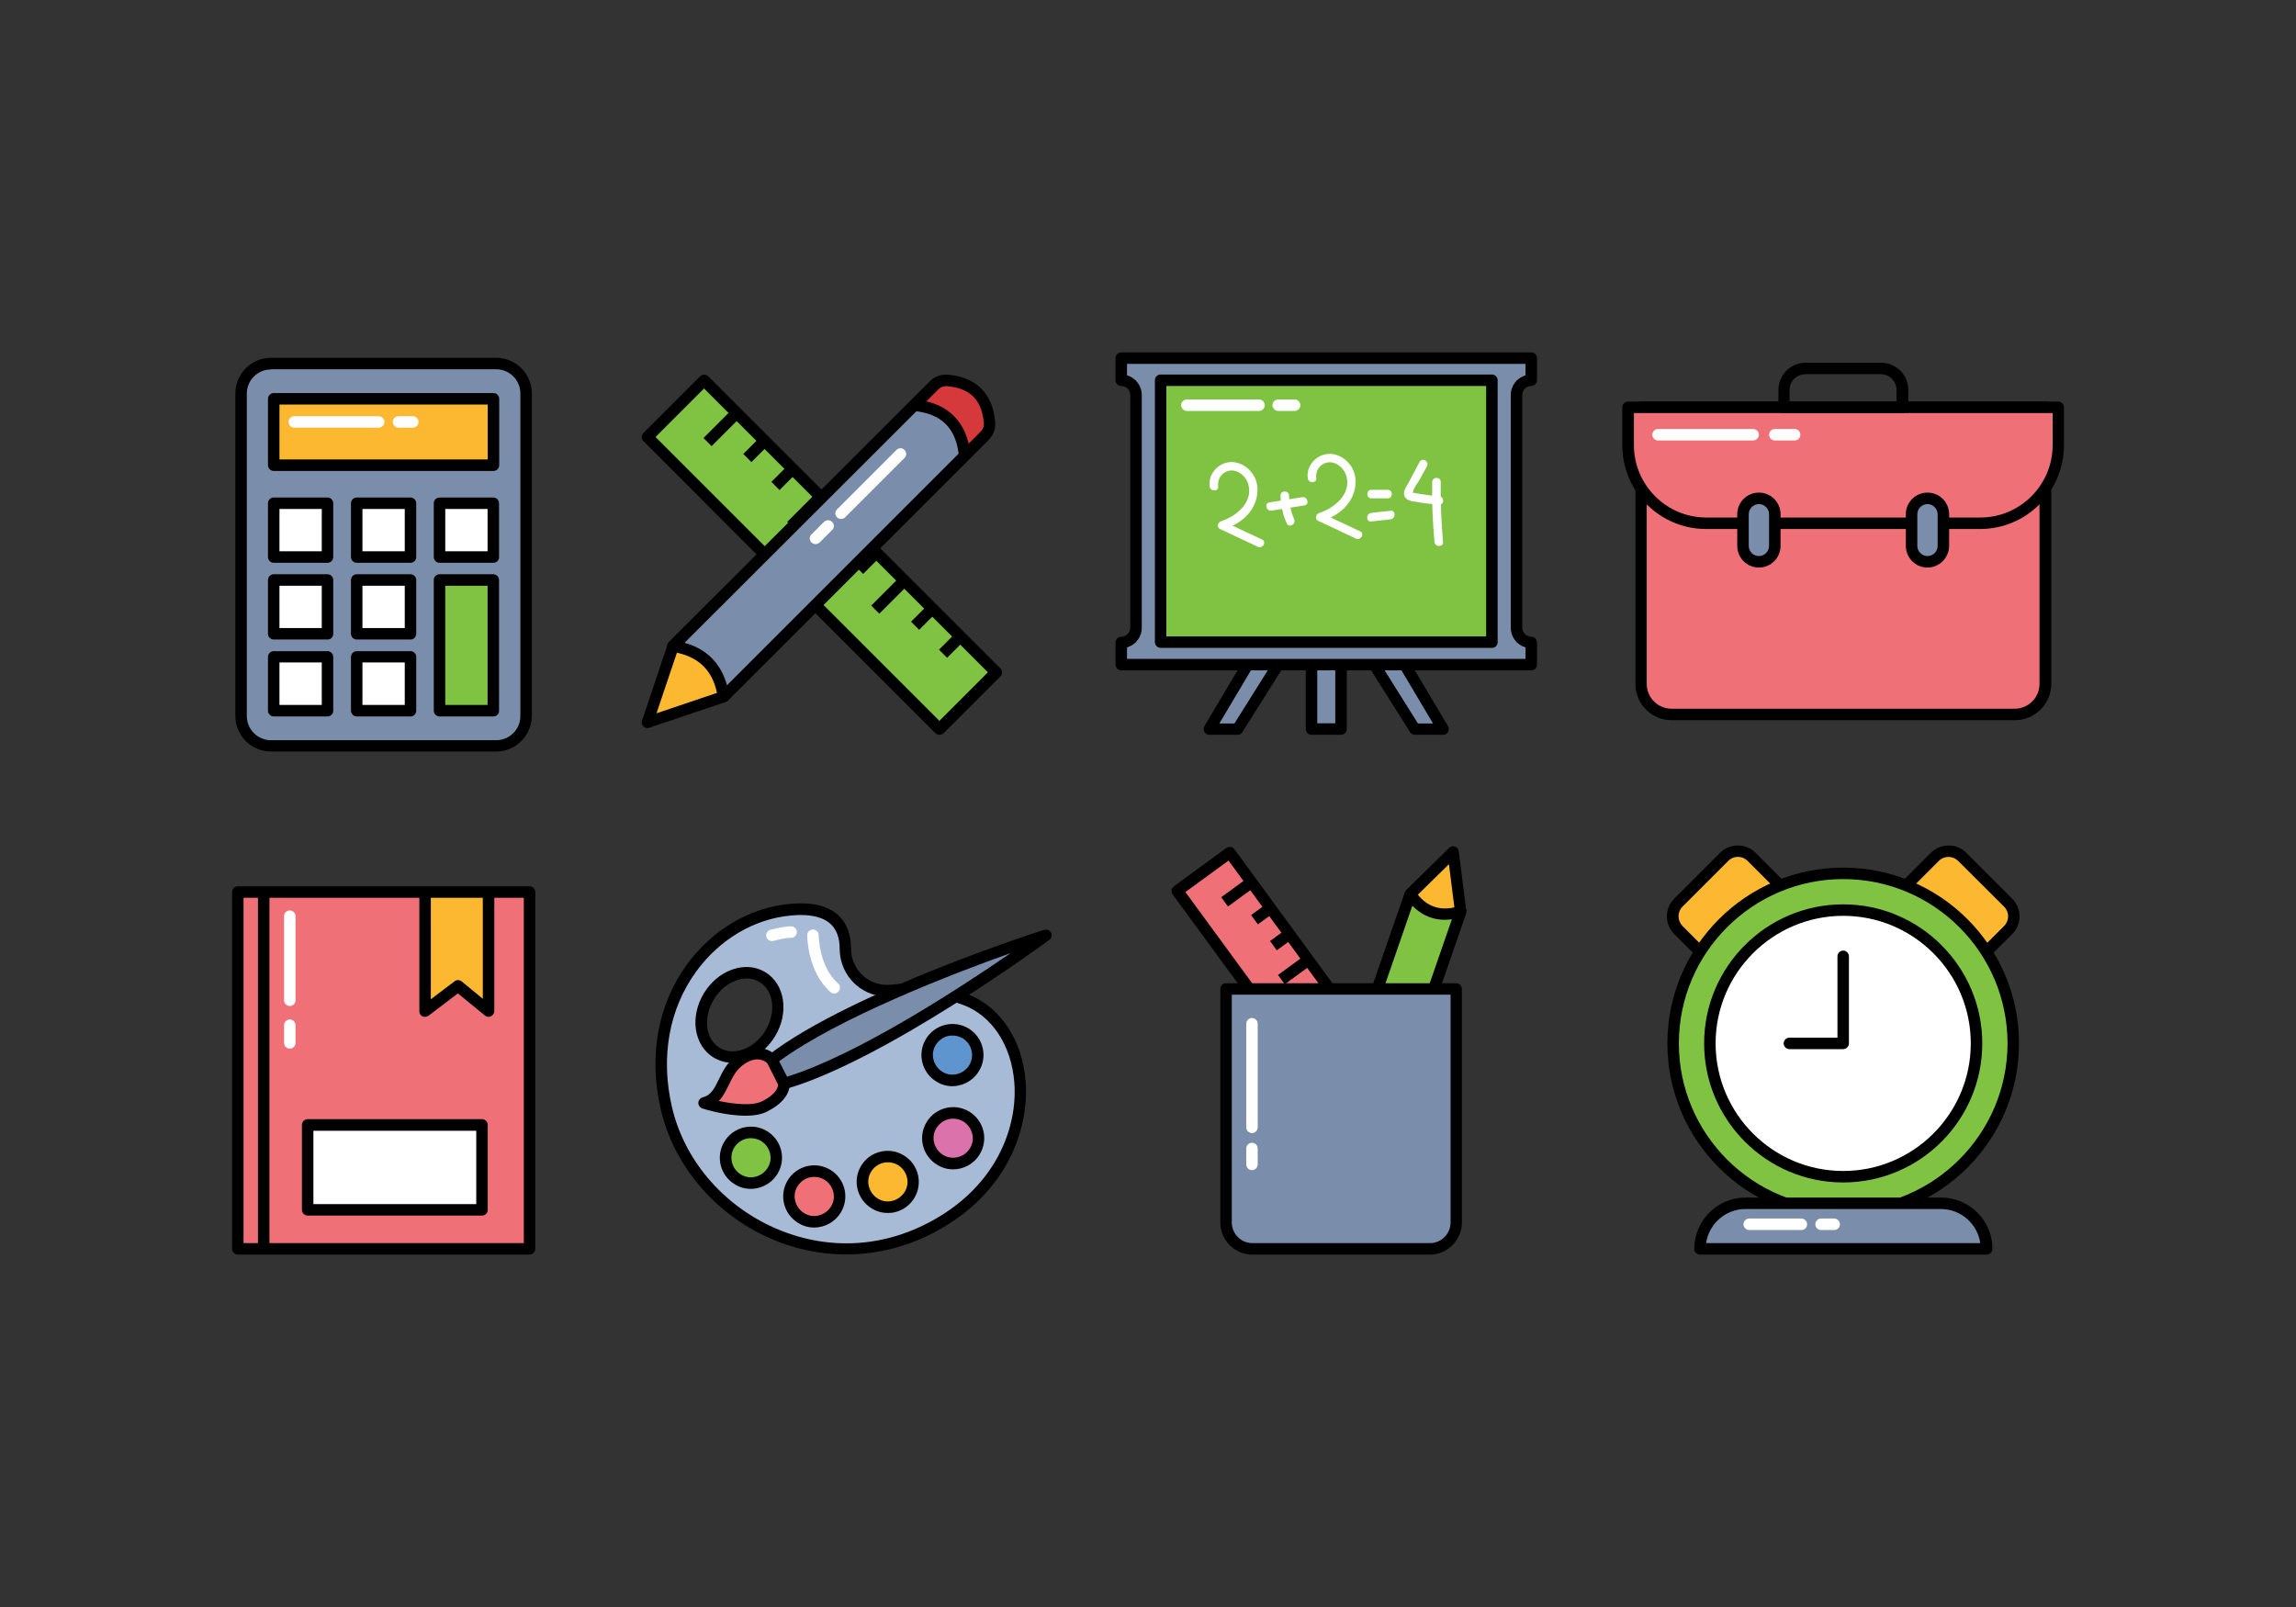 <?xml version="1.0" encoding="utf-8"?>
<!-- Generator: Adobe Illustrator 19.0.0, SVG Export Plug-In . SVG Version: 6.00 Build 0)  -->
<svg version="1.1" id="Layer_1" xmlns="http://www.w3.org/2000/svg" xmlns:xlink="http://www.w3.org/1999/xlink" x="0px" y="0px"
	 width="1400px" height="980px" viewBox="0 0 1400 980" enable-background="new 0 0 1400 980" xml:space="preserve">
<rect x="0" y="0" width="1400" height="980" fill="#333333" stroke="none"/>
<g id="XMLID_580_">
	<g id="XMLID_545_">
		<g id="XMLID_531_">
			<g id="XMLID_543_">
				
					<rect id="XMLID_1130_" x="692" y="594.2" transform="matrix(-0.59 -0.807 0.807 -0.59 767.461 1617.503)" fill="#F07078" width="204.3" height="39.7"/>
			</g>
			<g id="XMLID_542_">
				<path id="XMLID_1079_" d="M838.5,711.6c-1.1,0-2.1-0.5-2.8-1.4L715,545.4c-1.1-1.6-0.8-3.8,0.8-4.9l32-23.4
					c0.8-0.5,1.7-0.8,2.6-0.6c0.9,0.1,1.7,0.6,2.3,1.4l120.6,164.9c0.5,0.7,0.8,1.7,0.6,2.6c-0.1,0.9-0.6,1.7-1.4,2.3l-32,23.4
					C839.9,711.4,839.2,711.6,838.5,711.6z M722.8,544l116.5,159.2l26.4-19.3L749.1,524.8L722.8,544z"/>
			</g>
			<g id="XMLID_532_">
				<g id="XMLID_541_">
					
						<rect id="XMLID_1078_" x="847.3" y="662.1" transform="matrix(0.59 0.807 -0.807 0.59 887.802 -413.066)" width="7" height="12.1"/>
				</g>
				<g id="XMLID_540_">
					
						<rect id="XMLID_1077_" x="835.8" y="646.3" transform="matrix(0.59 0.807 -0.807 0.59 870.337 -410.214)" width="7" height="12.1"/>
				</g>
				<g id="XMLID_539_">
					
						<rect id="XMLID_1076_" x="820.9" y="628.8" transform="matrix(0.59 0.807 -0.807 0.59 853.479 -403.646)" width="7" height="20.4"/>
				</g>
				<g id="XMLID_538_">
					
						<rect id="XMLID_1075_" x="812.7" y="614.7" transform="matrix(0.59 0.807 -0.807 0.59 835.407 -404.51)" width="7" height="12.1"/>
				</g>
				<g id="XMLID_537_">
					
						<rect id="XMLID_1074_" x="801.2" y="598.9" transform="matrix(0.59 0.807 -0.807 0.59 817.942 -401.658)" width="7" height="12.1"/>
				</g>
				<g id="XMLID_536_">
					
						<rect id="XMLID_1073_" x="786.3" y="581.5" transform="matrix(0.59 0.807 -0.807 0.59 801.084 -395.09)" width="7" height="20.4"/>
				</g>
				<g id="XMLID_535_">
					
						<rect id="XMLID_1072_" x="778.1" y="567.4" transform="matrix(0.59 0.807 -0.807 0.59 783.004 -395.953)" width="7" height="12.1"/>
				</g>
				<g id="XMLID_534_">
					
						<rect id="XMLID_1071_" x="766.5" y="551.6" transform="matrix(0.59 0.807 -0.807 0.59 765.547 -393.101)" width="7" height="12.1"/>
				</g>
				<g id="XMLID_533_">
					
						<rect id="XMLID_1070_" x="751.6" y="534.1" transform="matrix(0.59 0.807 -0.807 0.59 748.678 -386.534)" width="7" height="20.4"/>
				</g>
			</g>
		</g>
		<g id="XMLID_500_">
			<g id="XMLID_529_">
				<path id="XMLID_1129_" fill="#FBB830" d="M890.7,555.9l-4.6-36.3L860,545.2C857.4,552.6,888.1,563.2,890.7,555.9z"/>
			</g>
			<g id="XMLID_528_">
				<path id="XMLID_1128_" fill="#80C342" d="M860,545.2c7.6,11.1,17.9,14.7,30.7,10.6l-55,158.7c-0.7,2.1-2.4,3.9-4.5,4.7
					c-11,4.2-19.5,1.2-25.6-8.9c-1.2-1.9-1.4-4.3-0.6-6.5L860,545.2z"/>
			</g>
			<g id="XMLID_519_">
				<path id="XMLID_1127_" fill="#D6393C" d="M805.6,710.4c6,10.1,14.6,13,25.6,8.9c2.1-0.8,3.8-2.5,4.5-4.7l4.2-12.1
					c-13.2,4.9-23.4,1.4-30.7-10.6l-4.2,12.1C804.2,706.1,804.4,708.4,805.6,710.4z"/>
			</g>
			<g id="XMLID_518_">
				<path id="XMLID_1067_" d="M822.1,724.6c-8,0-14.6-4.2-19.5-12.4c-1.7-2.8-2-6.3-1-9.4l55-158.7c0.4-1.2,1.5-2.1,2.8-2.3
					c1.3-0.2,2.6,0.4,3.4,1.5c6.7,9.8,15.5,12.8,26.8,9.3c1.3-0.4,2.6,0,3.6,0.9c0.9,0.9,1.2,2.3,0.8,3.6l-55,158.7
					c-1.1,3.2-3.5,5.6-6.6,6.8C828.8,723.9,825.4,724.6,822.1,724.6z M861.2,552.3l-52.9,152.8c-0.4,1.2-0.3,2.5,0.3,3.5
					c5.2,8.6,11.9,10.9,21.3,7.4c1.1-0.4,2-1.4,2.5-2.6l52.9-152.8C876,561.9,867.8,559.1,861.2,552.3z"/>
			</g>
			<g id="XMLID_517_">
				<path id="XMLID_1066_" d="M887.2,556.3l-3.7-29.3l-21.1,20.7l-4.9-5l26.1-25.6c0.9-0.9,2.3-1.2,3.6-0.8c1.3,0.4,2.2,1.5,2.3,2.9
					l4.6,36.3L887.2,556.3z"/>
			</g>
			<g id="XMLID_501_">
				<path id="XMLID_1065_" d="M829.2,708.1c-9.4,0-17.2-4.9-23-14.5l6-3.6c6.4,10.6,14.9,13.5,26.5,9.2l2.5,6.6
					C836.9,707.3,832.9,708.1,829.2,708.1z"/>
			</g>
		</g>
		<g id="XMLID_530_">
			<path id="XMLID_1126_" fill="#7A8DAB" d="M871.8,761.6H763.7c-8.9,0-16.1-7.2-16.1-16.1V603.1h140.3v142.4
				C887.9,754.4,880.7,761.6,871.8,761.6z"/>
		</g>
		<g id="XMLID_499_">
			<path id="XMLID_1062_" d="M871.8,765.1H763.7c-10.8,0-19.6-8.8-19.6-19.6V603.1c0-1.9,1.6-3.5,3.5-3.5h140.3
				c1.9,0,3.5,1.6,3.5,3.5v142.4C891.4,756.3,882.6,765.1,871.8,765.1z M751.1,606.6v138.9c0,6.9,5.6,12.6,12.6,12.6h108.2
				c6.9,0,12.6-5.6,12.6-12.6V606.6H751.1z"/>
		</g>
	</g>
	<g id="XMLID_561_">
		<path id="XMLID_1061_" fill="#FFFFFF" d="M763.4,691c-1.9,0-3.5-1.6-3.5-3.5v-63.2c0-1.9,1.6-3.5,3.5-3.5c1.9,0,3.5,1.6,3.5,3.5
			v63.2C766.9,689.4,765.3,691,763.4,691z"/>
	</g>
	<g id="XMLID_567_">
		<path id="XMLID_1060_" fill="#FFFFFF" d="M763.4,713.6c-1.9,0-3.5-1.6-3.5-3.5v-9.7c0-1.9,1.6-3.5,3.5-3.5c1.9,0,3.5,1.6,3.5,3.5
			v9.7C766.9,712,765.3,713.6,763.4,713.6z"/>
	</g>
</g>
<g id="XMLID_581_">
	<g id="XMLID_920_">
		<g id="XMLID_859_">
			<path id="XMLID_1125_" fill="#F07078" d="M1228.6,435.7h-209.3c-10.3,0-18.6-8.3-18.6-18.6V248.4h246.6v168.7
				C1247.2,427.4,1238.9,435.7,1228.6,435.7z"/>
		</g>
		<g id="XMLID_830_">
			<path id="XMLID_1057_" d="M1228.6,439.2h-209.3c-12.2,0-22.1-9.9-22.1-22.1V248.4c0-1.9,1.6-3.5,3.5-3.5h246.6
				c1.9,0,3.5,1.6,3.5,3.5v168.7C1250.7,429.3,1240.8,439.2,1228.6,439.2z M1004.1,251.9v165.2c0,8.3,6.8,15.1,15.1,15.1h209.3
				c8.3,0,15.1-6.8,15.1-15.1V251.9H1004.1z"/>
		</g>
		<g id="XMLID_832_">
			<path id="XMLID_1124_" fill="#F07078" d="M1207.4,319.1h-167.1c-26.3,0-47.6-21.3-47.6-47.6v-23.1H1255v23.1
				C1255,297.8,1233.7,319.1,1207.4,319.1z"/>
		</g>
		<g id="XMLID_831_">
			<path id="XMLID_1054_" d="M1207.4,322.6h-167.1c-28.2,0-51.1-22.9-51.1-51.1v-23.1c0-1.9,1.6-3.5,3.5-3.5H1255
				c1.9,0,3.5,1.6,3.5,3.5v23.1C1258.5,299.7,1235.6,322.6,1207.4,322.6z M996.3,251.9v19.6c0,24.3,19.8,44.1,44.1,44.1h167.1
				c24.3,0,44.1-19.8,44.1-44.1v-19.6H996.3z"/>
		</g>
		<g id="XMLID_915_">
			<g id="XMLID_914_">
				<g id="XMLID_912_">
					<path id="XMLID_1123_" fill="#7A8DAB" d="M1072.5,342.6L1072.5,342.6c-5.3,0-9.7-4.3-9.7-9.7v-19.3c0-5.3,4.3-9.7,9.7-9.7l0,0
						c5.3,0,9.7,4.3,9.7,9.7v19.3C1082.2,338.2,1077.9,342.6,1072.5,342.6z"/>
				</g>
				<g id="XMLID_913_">
					<path id="XMLID_1051_" d="M1072.5,346.1c-7.3,0-13.2-5.9-13.2-13.2v-19.3c0-7.3,5.9-13.2,13.2-13.2s13.2,5.9,13.2,13.2v19.3
						C1085.7,340.2,1079.8,346.1,1072.5,346.1z M1072.5,307.4c-3.4,0-6.2,2.8-6.2,6.2v19.3c0,3.4,2.8,6.2,6.2,6.2s6.2-2.8,6.2-6.2
						v-19.3C1078.7,310.2,1075.9,307.4,1072.5,307.4z"/>
				</g>
			</g>
			<g id="XMLID_916_">
				<g id="XMLID_918_">
					<path id="XMLID_1122_" fill="#7A8DAB" d="M1175.3,342.6L1175.3,342.6c-5.3,0-9.7-4.3-9.7-9.7v-19.3c0-5.3,4.3-9.7,9.7-9.7h0
						c5.3,0,9.7,4.3,9.7,9.7v19.3C1184.9,338.2,1180.6,342.6,1175.3,342.6z"/>
				</g>
				<g id="XMLID_917_">
					<path id="XMLID_1048_" d="M1175.3,346.1c-7.3,0-13.2-5.9-13.2-13.2v-19.3c0-7.3,5.9-13.2,13.2-13.2s13.2,5.9,13.2,13.2v19.3
						C1188.4,340.2,1182.5,346.1,1175.3,346.1z M1175.3,307.4c-3.4,0-6.2,2.8-6.2,6.2v19.3c0,3.4,2.8,6.2,6.2,6.2s6.2-2.8,6.2-6.2
						v-19.3C1181.4,310.2,1178.7,307.4,1175.3,307.4z"/>
				</g>
			</g>
		</g>
		<g id="XMLID_919_">
			<path id="XMLID_1045_" d="M1160,251.9h-72.1c-1.9,0-3.5-1.6-3.5-3.5v-10.6c0-9.1,7.4-16.6,16.6-16.6h46c9.1,0,16.6,7.4,16.6,16.6
				v10.6C1163.5,250.3,1161.9,251.9,1160,251.9z M1091.3,244.9h65.1v-7.1c0-5.3-4.3-9.6-9.6-9.6h-46c-5.3,0-9.6,4.3-9.6,9.6V244.9z"
				/>
		</g>
	</g>
	<g id="XMLID_568_">
		<path id="XMLID_1044_" fill="#FFFFFF" d="M1069,268.6h-58c-1.9,0-3.5-1.6-3.5-3.5c0-1.9,1.6-3.5,3.5-3.5h58c1.9,0,3.5,1.6,3.5,3.5
			C1072.5,267,1070.9,268.6,1069,268.6z"/>
	</g>
	<g id="XMLID_569_">
		<path id="XMLID_1043_" fill="#FFFFFF" d="M1094.3,268.6h-12.1c-1.9,0-3.5-1.6-3.5-3.5c0-1.9,1.6-3.5,3.5-3.5h12.1
			c1.9,0,3.5,1.6,3.5,3.5C1097.8,267,1096.3,268.6,1094.3,268.6z"/>
	</g>
</g>
<g id="XMLID_582_">
	<g id="XMLID_553_">
		<g id="XMLID_828_">
			<polygon id="XMLID_1121_" fill="#7A8DAB" points="856.8,405.3 880.1,444.6 862.8,444.6 838.1,405.3 817.7,405.3 817.7,444.6 
				799.7,444.6 799.7,405.3 779.4,405.3 754.7,444.6 737.4,444.6 760.7,405.3 			"/>
		</g>
		<g id="XMLID_821_">
			<polygon id="XMLID_1120_" fill="#7A8DAB" points="933.7,231.9 933.7,218.4 683.7,218.4 683.7,231.9 692.7,231.9 692.7,391.8 
				683.7,391.8 683.7,405.3 933.7,405.3 933.7,391.8 924.7,391.8 924.7,231.9 			"/>
		</g>
		<g id="XMLID_823_">
			<rect id="XMLID_1119_" x="707.7" y="231.9" fill="#80C342" width="202" height="159.7"/>
		</g>
		<g id="XMLID_547_">
			<g id="XMLID_549_">
				<path id="XMLID_1118_" fill="#FFFFFF" d="M769.5,329c-6-2.8-12-5.6-17.9-8.4c4.9-2.4,9.3-5.9,12.1-10.7
					c3.7-6.3,4.4-14.6,0.2-20.8c-3.5-5.2-9.9-8.5-16.2-6.9c-6.3,1.6-11,7.9-10.1,14.4c0.4,3.3,5.6,3.3,5.2,0
					c-0.7-5.1,3.2-9.8,8.5-9.7c4.7,0.2,8.7,4.2,9.9,8.5c3,11.1-7.4,19.4-16.7,22.5c-1.9,0.6-2.8,3.7-0.6,4.7
					c7.7,3.6,15.4,7.2,23,10.8C769.9,334.9,772.6,330.4,769.5,329z"/>
			</g>
			<g id="XMLID_546_">
				<path id="XMLID_1117_" fill="#FFFFFF" d="M829.3,324c-6-2.8-12-5.6-17.9-8.4c4.9-2.4,9.3-5.9,12.1-10.7
					c3.7-6.3,4.4-14.6,0.2-20.8c-3.5-5.2-9.9-8.5-16.2-6.9c-6.3,1.6-11,7.9-10.1,14.4c0.4,3.3,5.6,3.3,5.2,0
					c-0.7-5.1,3.2-9.8,8.5-9.7c4.7,0.2,8.7,4.2,9.9,8.5c3,11.1-7.4,19.4-16.7,22.5c-1.9,0.6-2.8,3.7-0.6,4.7
					c7.7,3.6,15.4,7.2,23,10.8C829.7,329.9,832.4,325.4,829.3,324z"/>
			</g>
			<g id="XMLID_550_">
				<path id="XMLID_1116_" fill="#FFFFFF" d="M794,303.2c-6.7,1.1-13.3,2.1-20,3.2c-3.3,0.5-1.9,5.5,1.4,5c6.7-1.1,13.3-2.1,20-3.2
					C798.7,307.7,797.3,302.7,794,303.2z"/>
			</g>
			<g id="XMLID_551_">
				<path id="XMLID_1115_" fill="#FFFFFF" d="M789.1,316.6c-2-4.6-3-9.4-3.1-14.4c-0.1-3.3-5.3-3.3-5.2,0c0.1,6,1.4,11.6,3.8,17
					C786,322.2,790.5,319.6,789.1,316.6z"/>
			</g>
			<g id="XMLID_554_">
				<path id="XMLID_1114_" fill="#FFFFFF" d="M846.2,298.7h-10c-3.3,0-3.3,5.2,0,5.2h10C849.5,303.9,849.5,298.7,846.2,298.7z"/>
			</g>
			<g id="XMLID_555_">
				<path id="XMLID_1113_" fill="#FFFFFF" d="M847.9,311.5c-3.9,0.4-7.8,0.8-11.8,1.3c-3.3,0.4-3.3,5.5,0,5.2
					c3.9-0.4,7.8-0.8,11.8-1.3C851.2,316.3,851.2,311.1,847.9,311.5z"/>
			</g>
			<g id="XMLID_557_">
				<path id="XMLID_1112_" fill="#FFFFFF" d="M877.5,302.6c-3-0.2-6.1-0.5-9.1-1c-1.6-0.2-3.2-0.6-4.9-0.8c-0.5-0.1-1.1-0.2-1.6-0.3
					c-0.7,0.3-0.8,0-0.2-0.7c0-1.9,3.1-5.7,4-7.4c1.5-2.7,2.9-5.4,4.4-8.1c1.6-2.9-2.9-5.6-4.5-2.6c-2.2,4.2-4.5,8.4-6.7,12.6
					c-1.3,2.4-3.7,5.5-2.5,8.3c1.2,2.8,4.8,3.1,7.4,3.5c4.5,0.8,9.1,1.3,13.7,1.7C880.8,308,880.8,302.8,877.5,302.6z"/>
			</g>
			<g id="XMLID_558_">
				<path id="XMLID_1111_" fill="#FFFFFF" d="M878.5,293.9c0.1-3.3-5.1-3.3-5.2,0c-0.2,12.2,0.2,24.4,1.4,36.6
					c0.3,3.3,5.5,3.3,5.2,0C878.8,318.4,878.3,306.1,878.5,293.9z"/>
			</g>
		</g>
		<g id="XMLID_825_">
			<path id="XMLID_1040_" d="M909.7,395.1h-202c-1.9,0-3.5-1.6-3.5-3.5V231.9c0-1.9,1.6-3.5,3.5-3.5h202c1.9,0,3.5,1.6,3.5,3.5
				v159.7C913.2,393.6,911.7,395.1,909.7,395.1z M711.2,388.1h195V235.4h-195V388.1z"/>
		</g>
		<g id="XMLID_822_">
			<path id="XMLID_1037_" d="M933.7,408.8h-250c-1.9,0-3.5-1.6-3.5-3.5v-13.5c0-1.9,1.6-3.5,3.5-3.5c3,0,5.5-2.5,5.5-5.5V240.9
				c0-3-2.5-5.5-5.5-5.5c-1.9,0-3.5-1.6-3.5-3.5v-13.5c0-1.9,1.6-3.5,3.5-3.5h250c1.9,0,3.5,1.6,3.5,3.5v13.5c0,1.9-1.6,3.5-3.5,3.5
				c-3,0-5.5,2.5-5.5,5.5v141.9c0,3,2.5,5.5,5.5,5.5c1.9,0,3.5,1.6,3.5,3.5v13.5C937.2,407.3,935.7,408.8,933.7,408.8z M687.2,401.8
				h243v-7c-5.2-1.5-9-6.3-9-12V240.9c0-5.7,3.8-10.5,9-12v-7h-243v7c5.2,1.5,9,6.3,9,12v141.9c0,5.7-3.8,10.5-9,12V401.8z"/>
		</g>
		<g id="XMLID_824_">
			<g id="XMLID_826_">
				<path id="XMLID_1036_" d="M754.7,448.1h-17.3c-1.3,0-2.4-0.7-3-1.8c-0.6-1.1-0.6-2.4,0-3.5l23.3-39.2l6,3.6l-20.2,34h9.2
					l23.6-37.6l5.9,3.7l-24.7,39.2C757.1,447.5,755.9,448.1,754.7,448.1z"/>
			</g>
			<g id="XMLID_827_">
				<path id="XMLID_1035_" d="M880.1,448.1h-17.3c-1.2,0-2.3-0.6-3-1.6l-24.7-39.2l5.9-3.7l23.6,37.6h9.2l-20.2-34l6-3.6l23.3,39.2
					c0.6,1.1,0.7,2.4,0,3.5C882.5,447.4,881.4,448.1,880.1,448.1z"/>
			</g>
		</g>
		<g id="XMLID_829_">
			<path id="XMLID_1034_" d="M817.7,448.1h-18c-1.9,0-3.5-1.6-3.5-3.5v-39.2h7v35.7h11v-35.7h7v39.2
				C821.2,446.5,819.7,448.1,817.7,448.1z"/>
		</g>
	</g>
	<g id="XMLID_570_">
		<path id="XMLID_1033_" fill="#FFFFFF" d="M767.7,250.6h-44c-1.9,0-3.5-1.6-3.5-3.5s1.6-3.5,3.5-3.5h44c1.9,0,3.5,1.6,3.5,3.5
			S769.6,250.6,767.7,250.6z"/>
	</g>
	<g id="XMLID_571_">
		<path id="XMLID_1032_" fill="#FFFFFF" d="M789.4,250.6h-10c-1.9,0-3.5-1.6-3.5-3.5s1.6-3.5,3.5-3.5h10c1.9,0,3.5,1.6,3.5,3.5
			S791.3,250.6,789.4,250.6z"/>
	</g>
</g>
<g id="XMLID_583_">
	<g id="XMLID_819_">
		<g id="XMLID_675_">
			<g id="XMLID_694_">
				
					<rect id="XMLID_1110_" x="375.2" y="313.8" transform="matrix(-0.707 -0.707 0.707 -0.707 616.228 931.757)" fill="#80C342" width="251.8" height="48.9"/>
			</g>
			<g id="XMLID_692_">
				<path id="XMLID_1029_" d="M572.8,448.1c-0.9,0-1.8-0.4-2.5-1L392.3,269c-1.4-1.4-1.4-3.6,0-4.9l34.6-34.6c1.3-1.3,3.6-1.3,5,0
					l178.1,178.1c1.4,1.4,1.4,3.6,0,4.9l-34.6,34.6C574.6,447.7,573.8,448.1,572.8,448.1z M399.7,266.5l173.1,173.1l29.6-29.6
					L429.3,236.9L399.7,266.5z"/>
			</g>
			<g id="XMLID_676_">
				<g id="XMLID_677_">
					
						<rect id="XMLID_1028_" x="576.9" y="386" transform="matrix(0.707 0.707 -0.707 0.707 448.135 -295.115)" width="7" height="14.9"/>
				</g>
				<g id="XMLID_678_">
					
						<rect id="XMLID_1027_" x="559.8" y="369" transform="matrix(0.707 0.707 -0.707 0.707 431.159 -288.067)" width="7" height="14.9"/>
				</g>
				<g id="XMLID_679_">
					
						<rect id="XMLID_1026_" x="539.1" y="350.4" transform="matrix(0.707 0.707 -0.707 0.707 415.623 -277.382)" width="7" height="25.2"/>
				</g>
				<g id="XMLID_680_">
					
						<rect id="XMLID_1025_" x="525.7" y="334.9" transform="matrix(0.707 0.707 -0.707 0.707 397.007 -273.933)" width="7" height="14.9"/>
				</g>
				<g id="XMLID_681_">
					
						<rect id="XMLID_1024_" x="508.7" y="317.8" transform="matrix(0.707 0.707 -0.707 0.707 379.97 -266.874)" width="7" height="14.9"/>
				</g>
				<g id="XMLID_682_">
					
						<rect id="XMLID_1023_" x="488" y="299.3" transform="matrix(0.707 0.707 -0.707 0.707 364.429 -256.188)" width="7" height="25.2"/>
				</g>
				<g id="XMLID_683_">
					
						<rect id="XMLID_1022_" x="474.6" y="283.7" transform="matrix(0.707 0.707 -0.707 0.707 345.933 -252.766)" width="7" height="14.9"/>
				</g>
				<g id="XMLID_684_">
					
						<rect id="XMLID_1021_" x="457.5" y="266.7" transform="matrix(0.707 0.707 -0.707 0.707 328.883 -245.704)" width="7" height="14.9"/>
				</g>
				<g id="XMLID_685_">
					
						<rect id="XMLID_1020_" x="436.9" y="248.1" transform="matrix(0.707 0.707 -0.707 0.707 313.295 -235.006)" width="7" height="25.2"/>
				</g>
			</g>
		</g>
		<g id="XMLID_818_">
			<g id="XMLID_687_">
				<path id="XMLID_1109_" fill="#FBB830" d="M410.4,394.1l-15.6,46.4l46.4-15.6C448.6,417.5,417.8,386.7,410.4,394.1z"/>
			</g>
			<g id="XMLID_686_">
				<path id="XMLID_1108_" fill="#7A8DAB" d="M441.2,424.9c-2.7-17.9-12.9-28.1-30.8-30.8L569.5,235c2.2-2.2,5.2-3.3,8.2-3
					c15.7,1.4,24.2,9.9,25.6,25.6c0.3,3-0.9,6-3,8.2L441.2,424.9z"/>
			</g>
			<g id="XMLID_690_">
				<path id="XMLID_1107_" fill="#D6393C" d="M603.3,257.6c-1.4-15.7-9.9-24.2-25.6-25.6c-3-0.3-6,0.9-8.2,3l-12.2,12.2
					c18.8,1.8,29,12,30.8,30.8l12.2-12.2C602.5,263.6,603.6,260.6,603.3,257.6z"/>
			</g>
			<g id="XMLID_413_">
				<path id="XMLID_1017_" d="M441.2,428.4c-0.4,0-0.7-0.1-1.1-0.2c-1.3-0.4-2.2-1.5-2.4-2.8c-2.4-16.3-11.6-25.4-27.9-27.9
					c-1.3-0.2-2.4-1.1-2.8-2.4c-0.4-1.3-0.1-2.6,0.8-3.6L567,232.5c2.9-2.9,6.9-4.4,11-4c17.3,1.5,27.3,11.5,28.8,28.8
					c0.4,4.1-1.1,8.1-4,11L443.7,427.4C443,428,442.1,428.4,441.2,428.4z M417.4,392c13.4,3.7,22.1,12.4,25.9,25.9l154.6-154.6
					c1.4-1.4,2.2-3.4,2-5.4c-1.2-14.1-8.4-21.2-22.4-22.4c-2-0.2-4,0.6-5.4,2L417.4,392z"/>
			</g>
			<g id="XMLID_646_">
				<path id="XMLID_1016_" d="M394.8,444c-0.9,0-1.8-0.4-2.5-1c-0.9-0.9-1.3-2.3-0.8-3.6l15.6-46.4l6.6,2.2L400.3,435l39.7-13.4
					l2.2,6.6l-46.4,15.6C395.5,444,395.1,444,394.8,444z"/>
			</g>
			<g id="XMLID_648_">
				<path id="XMLID_1015_" d="M584.7,278.2c-1.6-17-10.6-26-27.6-27.6l0.7-7c20.3,1.9,32,13.7,34,34L584.7,278.2z"/>
			</g>
		</g>
	</g>
	<g id="XMLID_572_">
		<path id="XMLID_1014_" fill="#FFFFFF" d="M512.9,316.5c-0.9,0-1.8-0.3-2.5-1c-1.4-1.4-1.4-3.6,0-4.9l36.2-36.2
			c1.4-1.4,3.6-1.4,4.9,0c1.4,1.4,1.4,3.6,0,4.9l-36.2,36.2C514.7,316.1,513.8,316.5,512.9,316.5z"/>
	</g>
	<g id="XMLID_573_">
		<path id="XMLID_1013_" fill="#FFFFFF" d="M497.3,331.8c-0.9,0-1.8-0.3-2.5-1c-1.4-1.4-1.4-3.6,0-4.9l7.6-7.6c1.4-1.4,3.6-1.4,5,0
			c1.4,1.4,1.4,3.6,0,4.9l-7.6,7.6C499.1,331.5,498.2,331.8,497.3,331.8z"/>
	</g>
</g>
<g id="XMLID_584_">
	<g id="XMLID_820_">
		<g id="XMLID_453_">
			<path id="XMLID_1106_" fill="#7A8DAB" d="M302.6,454.8H165.2c-10,0-18.2-8.1-18.2-18.2V239.9c0-10,8.1-18.2,18.2-18.2h137.4
				c10,0,18.2,8.1,18.2,18.2v196.7C320.7,446.6,312.6,454.8,302.6,454.8z"/>
		</g>
		<g id="XMLID_615_">
			<rect id="XMLID_1105_" x="166.9" y="306.8" fill="#FFFFFF" width="32.8" height="32.8"/>
		</g>
		<g id="XMLID_614_">
			<rect id="XMLID_1104_" x="217.5" y="306.8" fill="#FFFFFF" width="32.8" height="32.8"/>
		</g>
		<g id="XMLID_613_">
			<rect id="XMLID_1103_" x="268" y="306.8" fill="#FFFFFF" width="32.8" height="32.8"/>
		</g>
		<g id="XMLID_606_">
			<rect id="XMLID_1102_" x="166.9" y="353.7" fill="#FFFFFF" width="32.8" height="32.8"/>
		</g>
		<g id="XMLID_605_">
			<rect id="XMLID_1101_" x="217.5" y="353.7" fill="#FFFFFF" width="32.8" height="32.8"/>
		</g>
		<g id="XMLID_604_">
			<rect id="XMLID_1100_" x="268" y="353.7" fill="#80C342" width="32.8" height="79.7"/>
		</g>
		<g id="XMLID_603_">
			<rect id="XMLID_1099_" x="166.9" y="400.5" fill="#FFFFFF" width="32.8" height="32.8"/>
		</g>
		<g id="XMLID_602_">
			<rect id="XMLID_1098_" x="217.5" y="400.5" fill="#FFFFFF" width="32.8" height="32.8"/>
		</g>
		<g id="XMLID_402_">
			<path id="XMLID_1010_" d="M302.6,458.3H165.2c-11.9,0-21.7-9.7-21.7-21.7V239.9c0-11.9,9.7-21.7,21.7-21.7h137.4
				c11.9,0,21.7,9.7,21.7,21.7v196.7C324.2,448.5,314.5,458.3,302.6,458.3z M165.2,225.3c-8.1,0-14.7,6.6-14.7,14.7v196.7
				c0,8.1,6.6,14.7,14.7,14.7h137.4c8.1,0,14.7-6.6,14.7-14.7V239.9c0-8.1-6.6-14.7-14.7-14.7H165.2z"/>
		</g>
		<g id="XMLID_407_">
			<rect id="XMLID_1097_" x="166.9" y="243.2" fill="#FBB830" width="134" height="40.5"/>
		</g>
		<g id="XMLID_405_">
			<path id="XMLID_1007_" d="M300.9,287.2h-134c-1.9,0-3.5-1.6-3.5-3.5v-40.5c0-1.9,1.6-3.5,3.5-3.5h134c1.9,0,3.5,1.6,3.5,3.5v40.5
				C304.4,285.6,302.8,287.2,300.9,287.2z M170.4,280.2h127v-33.5h-127V280.2z"/>
		</g>
		<g id="XMLID_406_">
			<path id="XMLID_1004_" d="M199.7,343.2h-32.8c-1.9,0-3.5-1.6-3.5-3.5v-32.8c0-1.9,1.6-3.5,3.5-3.5h32.8c1.9,0,3.5,1.6,3.5,3.5
				v32.8C203.2,341.6,201.7,343.2,199.7,343.2z M170.4,336.2h25.8v-25.8h-25.8V336.2z"/>
		</g>
		<g id="XMLID_408_">
			<path id="XMLID_1001_" d="M250.3,343.2h-32.8c-1.9,0-3.5-1.6-3.5-3.5v-32.8c0-1.9,1.6-3.5,3.5-3.5h32.8c1.9,0,3.5,1.6,3.5,3.5
				v32.8C253.8,341.6,252.3,343.2,250.3,343.2z M221,336.2h25.8v-25.8H221V336.2z"/>
		</g>
		<g id="XMLID_409_">
			<path id="XMLID_998_" d="M300.9,343.2H268c-1.9,0-3.5-1.6-3.5-3.5v-32.8c0-1.9,1.6-3.5,3.5-3.5h32.8c1.9,0,3.5,1.6,3.5,3.5v32.8
				C304.4,341.6,302.8,343.2,300.9,343.2z M271.5,336.2h25.8v-25.8h-25.8V336.2z"/>
		</g>
		<g id="XMLID_412_">
			<path id="XMLID_995_" d="M199.7,390h-32.8c-1.9,0-3.5-1.6-3.5-3.5v-32.8c0-1.9,1.6-3.5,3.5-3.5h32.8c1.9,0,3.5,1.6,3.5,3.5v32.8
				C203.2,388.4,201.7,390,199.7,390z M170.4,383h25.8v-25.8h-25.8V383z"/>
		</g>
		<g id="XMLID_411_">
			<path id="XMLID_992_" d="M250.3,390h-32.8c-1.9,0-3.5-1.6-3.5-3.5v-32.8c0-1.9,1.6-3.5,3.5-3.5h32.8c1.9,0,3.5,1.6,3.5,3.5v32.8
				C253.8,388.4,252.3,390,250.3,390z M221,383h25.8v-25.8H221V383z"/>
		</g>
		<g id="XMLID_410_">
			<path id="XMLID_989_" d="M300.9,436.9H268c-1.9,0-3.5-1.6-3.5-3.5v-79.7c0-1.9,1.6-3.5,3.5-3.5h32.8c1.9,0,3.5,1.6,3.5,3.5v79.7
				C304.4,435.3,302.8,436.9,300.9,436.9z M271.5,429.9h25.8v-72.7h-25.8V429.9z"/>
		</g>
		<g id="XMLID_416_">
			<path id="XMLID_986_" d="M199.7,436.9h-32.8c-1.9,0-3.5-1.6-3.5-3.5v-32.8c0-1.9,1.6-3.5,3.5-3.5h32.8c1.9,0,3.5,1.6,3.5,3.5
				v32.8C203.2,435.3,201.7,436.9,199.7,436.9z M170.4,429.9h25.8V404h-25.8V429.9z"/>
		</g>
		<g id="XMLID_414_">
			<path id="XMLID_983_" d="M250.3,436.9h-32.8c-1.9,0-3.5-1.6-3.5-3.5v-32.8c0-1.9,1.6-3.5,3.5-3.5h32.8c1.9,0,3.5,1.6,3.5,3.5
				v32.8C253.8,435.3,252.3,436.9,250.3,436.9z M221,429.9h25.8V404H221V429.9z"/>
		</g>
	</g>
	<g id="XMLID_574_">
		<path id="XMLID_982_" fill="#FFFFFF" d="M230.9,260.8h-51.5c-1.9,0-3.5-1.6-3.5-3.5c0-1.9,1.6-3.5,3.5-3.5h51.5
			c1.9,0,3.5,1.6,3.5,3.5C234.4,259.2,232.8,260.8,230.9,260.8z"/>
	</g>
	<g id="XMLID_575_">
		<path id="XMLID_981_" fill="#FFFFFF" d="M251.7,260.8H243c-1.9,0-3.5-1.6-3.5-3.5c0-1.9,1.6-3.5,3.5-3.5h8.7
			c1.9,0,3.5,1.6,3.5,3.5C255.2,259.2,253.6,260.8,251.7,260.8z"/>
	</g>
</g>
<g id="XMLID_591_">
	<g id="XMLID_391_">
		<g id="XMLID_924_">
			<rect id="XMLID_1096_" x="145" y="544" fill="#F07078" width="177.9" height="217.5"/>
		</g>
		<g id="XMLID_925_">
			<polygon id="XMLID_1095_" fill="#FBB830" points="259.2,544 259.2,616.6 279.3,601.3 297.9,616.6 297.9,544 			"/>
		</g>
		<g id="XMLID_921_">
			<path id="XMLID_978_" d="M322.8,765.1H145c-1.9,0-3.5-1.6-3.5-3.5V544c0-1.9,1.6-3.5,3.5-3.5h177.9c1.9,0,3.5,1.6,3.5,3.5v217.5
				C326.3,763.5,324.8,765.1,322.8,765.1z M148.5,758.1h170.9V547.5H148.5V758.1z"/>
		</g>
		<g id="XMLID_922_">
			<path id="XMLID_977_" d="M297.9,620.1c-0.8,0-1.6-0.3-2.2-0.8l-16.5-13.5l-17.9,13.6c-1.1,0.8-2.5,0.9-3.7,0.4
				c-1.2-0.6-1.9-1.8-1.9-3.1V544h7v65.4l14.5-11c1.3-1,3.1-0.9,4.3,0.1l12.9,10.6V544h7v72.5c0,1.4-0.8,2.6-2,3.2
				C298.9,619.9,298.4,620.1,297.9,620.1z"/>
		</g>
		<g id="XMLID_389_">
			<g id="XMLID_926_">
				<rect id="XMLID_1094_" x="187.6" y="686" fill="#FFFFFF" width="106.3" height="51.7"/>
			</g>
			<g id="XMLID_923_">
				<path id="XMLID_974_" d="M293.9,741.3H187.6c-1.9,0-3.5-1.6-3.5-3.5V686c0-1.9,1.6-3.5,3.5-3.5h106.3c1.9,0,3.5,1.6,3.5,3.5
					v51.7C297.4,739.7,295.9,741.3,293.9,741.3z M191.1,734.3h99.3v-44.7h-99.3V734.3z"/>
			</g>
		</g>
		<g id="XMLID_390_">
			<rect id="XMLID_973_" x="157.3" y="544" width="7" height="217.5"/>
		</g>
	</g>
	<g id="XMLID_576_">
		<path id="XMLID_972_" fill="#FFFFFF" d="M176.7,613.5c-1.9,0-3.5-1.6-3.5-3.5v-51.3c0-1.9,1.6-3.5,3.5-3.5c1.9,0,3.5,1.6,3.5,3.5
			V610C180.2,612,178.6,613.5,176.7,613.5z"/>
	</g>
	<g id="XMLID_577_">
		<path id="XMLID_971_" fill="#FFFFFF" d="M176.7,639.5c-1.9,0-3.5-1.6-3.5-3.5v-10.8c0-1.9,1.6-3.5,3.5-3.5c1.9,0,3.5,1.6,3.5,3.5
			V636C180.2,638,178.6,639.5,176.7,639.5z"/>
	</g>
</g>
<g id="XMLID_559_">
	<g id="XMLID_480_">
		<g id="XMLID_479_">
			<g id="XMLID_419_">
				<path fill="#A7BAD6" d="M588.3,609.5c-19.1-7-33.5-6.6-44.6-5.4c-15.1,1.6-28.3-10.3-28.3-25.5c0-12.4-5.9-26.3-33.4-23.8
					c-48.2,4.3-91.1,55.1-75.8,121c15.3,65.9,94.4,109.7,163.7,71.7C639.2,709.5,633.5,626.1,588.3,609.5z M469.6,630.3
					c-7.8,12.7-22.4,17.9-32.7,11.7c-10.3-6.3-12.4-21.7-4.7-34.4c7.8-12.7,22.4-17.9,32.7-11.7
					C475.3,602.2,477.4,617.6,469.6,630.3z"/>
			</g>
			<g id="XMLID_393_">
				<path id="XMLID_968_" d="M515.8,765c-15.9,0-31.9-3.4-46.9-10.1c-33.4-15-58.1-44.3-66-78.4c-7.5-32.3-1.9-63.6,15.8-88.1
					c15.5-21.4,38.5-35,63.1-37.2c13.1-1.2,23,1.1,29.3,6.9c5.2,4.8,7.8,11.6,7.8,20.4c0,6.3,2.7,12.3,7.3,16.5
					c4.6,4.2,10.9,6.2,17.1,5.5l0,0c11.8-1.3,26.6-1.6,46.2,5.6c20.2,7.4,34,28,35.9,53.6c2.1,28.5-10.9,67.3-53.8,90.8
					C554.1,760.2,534.9,765,515.8,765z M488.2,558c-1.8,0-3.8,0.1-5.8,0.3c-22.6,2-43.7,14.6-58,34.3
					c-16.5,22.8-21.7,52.1-14.7,82.4c7.4,32,30.6,59.5,62.1,73.6c31.6,14.1,65.9,12.7,96.5-4.1c40-21.9,52.2-57.9,50.2-84.2
					c-1.7-22.8-13.7-41-31.3-47.5c-18.3-6.7-32-6.4-43.1-5.2l0,0c-8.2,0.9-16.4-1.8-22.5-7.3c-6.1-5.5-9.6-13.4-9.6-21.7
					c0-6.7-1.9-11.8-5.6-15.2C502.4,559.8,496.4,558,488.2,558z"/>
			</g>
			<g id="XMLID_421_">
				<circle id="XMLID_1093_" fill="#F07078" cx="496.5" cy="729.6" r="15.4"/>
			</g>
			<g id="XMLID_420_">
				<circle id="XMLID_1092_" fill="#80C342" cx="457.9" cy="706.1" r="15.4"/>
			</g>
			<g id="XMLID_401_">
				<circle id="XMLID_1091_" fill="#FBB830" cx="541.4" cy="720.8" r="15.4"/>
			</g>
			<g id="XMLID_400_">
				<circle id="XMLID_1090_" fill="#DC72AC" cx="581.2" cy="694.1" r="15.4"/>
			</g>
			<g id="XMLID_399_">
				<circle id="XMLID_1089_" fill="#5F95CE" cx="580.8" cy="643.5" r="15.4"/>
			</g>
			<g id="XMLID_392_">
				<path id="XMLID_965_" d="M496.5,748.6c-3.4,0-6.8-0.9-9.8-2.8c-4.3-2.6-7.4-6.8-8.6-11.7c-1.2-4.9-0.4-10,2.2-14.3
					c2.6-4.3,6.8-7.4,11.7-8.6c4.9-1.2,10-0.4,14.3,2.2c4.3,2.6,7.4,6.8,8.6,11.7c1.2,4.9,0.4,10-2.2,14.3
					c-2.6,4.3-6.8,7.4-11.7,8.6C499.5,748.4,498,748.6,496.5,748.6z M496.5,717.7c-0.9,0-1.9,0.1-2.8,0.3c-3.1,0.8-5.7,2.7-7.4,5.4
					c-1.7,2.7-2.2,5.9-1.4,9c0.8,3.1,2.7,5.7,5.4,7.4c2.7,1.7,5.9,2.2,9,1.4c3.1-0.8,5.7-2.7,7.4-5.4c1.7-2.7,2.2-5.9,1.4-9
					c-0.8-3.1-2.7-5.7-5.4-7.4h0C500.8,718.3,498.7,717.7,496.5,717.7z"/>
			</g>
			<g id="XMLID_398_">
				<path id="XMLID_962_" d="M457.8,725c-3.4,0-6.8-0.9-9.8-2.8c-8.9-5.4-11.8-17.1-6.3-26c2.6-4.3,6.8-7.4,11.7-8.6
					c4.9-1.2,10-0.4,14.3,2.2c4.3,2.6,7.4,6.8,8.6,11.7c1.2,4.9,0.4,10-2.2,14.3c-2.6,4.3-6.8,7.4-11.7,8.6
					C460.8,724.9,459.3,725,457.8,725z M457.9,694.1c-0.9,0-1.9,0.1-2.8,0.3c-3.1,0.8-5.7,2.7-7.4,5.4c-3.4,5.6-1.6,13,4,16.4
					c2.7,1.7,5.9,2.2,9,1.4c3.1-0.8,5.7-2.7,7.4-5.4c1.7-2.7,2.2-5.9,1.4-9c-0.8-3.1-2.7-5.7-5.4-7.4c0,0,0,0,0,0
					C462.2,694.7,460,694.1,457.9,694.1z"/>
			</g>
			<g id="XMLID_395_">
				<path id="XMLID_959_" d="M541.3,739.7c-3.4,0-6.8-0.9-9.8-2.8c-4.3-2.6-7.4-6.8-8.6-11.7c-1.2-4.9-0.4-10,2.2-14.3
					c5.4-8.9,17.1-11.8,26-6.3c4.3,2.6,7.4,6.8,8.6,11.7c1.2,4.9,0.4,10-2.2,14.3c-2.6,4.3-6.8,7.4-11.7,8.6
					C544.3,739.6,542.8,739.7,541.3,739.7z M541.4,708.8c-4,0-8,2-10.2,5.7c-1.7,2.7-2.2,5.9-1.4,9c0.8,3.1,2.7,5.7,5.4,7.4
					c2.7,1.7,5.9,2.2,9,1.4c3.1-0.8,5.7-2.7,7.4-5.4c1.7-2.7,2.2-5.9,1.4-9c-0.8-3.1-2.7-5.7-5.4-7.4c0,0,0,0,0,0
					C545.7,709.4,543.5,708.8,541.4,708.8z"/>
			</g>
			<g id="XMLID_396_">
				<path id="XMLID_956_" d="M581.2,713.1c-3.4,0-6.8-0.9-9.8-2.8c-4.3-2.6-7.4-6.8-8.6-11.7c-1.2-4.9-0.4-10,2.2-14.3
					c2.6-4.3,6.8-7.4,11.7-8.6c4.9-1.2,10-0.4,14.3,2.2c4.3,2.6,7.4,6.8,8.6,11.7c1.2,4.9,0.4,10-2.2,14.3
					C593.8,709.9,587.5,713.1,581.2,713.1z M581.2,682.2c-0.9,0-1.9,0.1-2.8,0.3c-3.1,0.8-5.7,2.7-7.4,5.4c-1.7,2.7-2.2,5.9-1.4,9
					c0.8,3.1,2.7,5.7,5.4,7.4c5.6,3.4,13,1.6,16.4-4c1.7-2.7,2.2-5.9,1.4-9c-0.8-3.1-2.7-5.7-5.4-7.4h0
					C585.5,682.8,583.4,682.2,581.2,682.2z"/>
			</g>
			<g id="XMLID_397_">
				<path id="XMLID_953_" d="M580.8,662.4c-3.4,0-6.8-0.9-9.8-2.8c-4.3-2.6-7.4-6.8-8.6-11.7c-1.2-4.9-0.4-10,2.2-14.3
					c2.6-4.3,6.8-7.4,11.7-8.6c4.9-1.2,10-0.4,14.3,2.2c0,0,0,0,0,0c8.9,5.4,11.8,17.1,6.3,26c-2.6,4.3-6.8,7.4-11.7,8.6
					C583.8,662.2,582.3,662.4,580.8,662.4z M580.8,631.5c-0.9,0-1.9,0.1-2.8,0.3c-3.1,0.8-5.7,2.7-7.4,5.4c-1.7,2.7-2.2,5.9-1.4,9
					c0.8,3.1,2.7,5.7,5.4,7.4c2.7,1.7,5.9,2.2,9,1.4c3.1-0.8,5.7-2.7,7.4-5.4c3.4-5.6,1.6-13-4-16.4
					C585.1,632.1,583,631.5,580.8,631.5z"/>
			</g>
			<g id="XMLID_394_">
				<path id="XMLID_950_" d="M446.6,648.1c-4.1,0-8-1.1-11.5-3.2c-5.9-3.6-9.7-9.8-10.8-17.3c-1-7.3,0.8-15.1,4.9-21.9
					c4.2-6.8,10.3-12,17.2-14.4c7.2-2.6,14.4-2,20.3,1.6c12,7.3,14.6,24.9,5.8,39.2c-4.2,6.8-10.3,12-17.2,14.4
					C452.5,647.6,449.5,648.1,446.6,648.1z M455.3,596.7c-2.1,0-4.3,0.4-6.4,1.2c-5.4,1.9-10.3,6-13.6,11.5
					c-3.3,5.5-4.7,11.6-4,17.3c0.7,5.4,3.4,9.8,7.5,12.3c4.1,2.5,9.2,2.8,14.3,1c5.4-1.9,10.3-6,13.6-11.5
					c6.7-11.1,5.2-24.3-3.5-29.6l0,0C460.8,597.4,458.1,596.7,455.3,596.7z"/>
			</g>
		</g>
	</g>
	<g id="XMLID_472_">
		<g id="XMLID_477_">
			<path id="XMLID_1088_" fill="#F07078" d="M470.7,646.2c0,0-7.7-8.6-20,0.8c-10.4,7.9-9.3,22.9-21.3,25.7c0,0,25.5,7.9,37.3,2
				c12.7-6.4,11.5-13.8,11.5-13.8L470.7,646.2z"/>
		</g>
		<g id="XMLID_475_">
			<g id="XMLID_476_">
				<path id="XMLID_1087_" fill="#7A8DAB" d="M478.1,660.9c-3-5.9-4.4-8.8-7.4-14.7c49.2-37.9,166.8-76.1,167-75.7
					C637.7,570.5,537.7,643.8,478.1,660.9z"/>
			</g>
		</g>
		<g id="XMLID_474_">
			<g id="XMLID_478_">
				<path id="XMLID_947_" d="M478.1,664.4c-1.3,0-2.5-0.7-3.1-1.9l-7.4-14.7c-0.8-1.5-0.3-3.3,1-4.4c25.8-19.9,70-39.6,102.5-52.6
					c18.8-7.5,35.4-13.5,46-17.2c19.8-6.9,20.5-6.8,21.4-6.6c1,0.2,1.9,0.9,2.4,1.8c0.8,1.5,0.3,3.4-1.1,4.4
					c-4.1,3-101.1,73.9-160.7,90.9C478.7,664.3,478.4,664.4,478.1,664.4z M475.1,647.2l4.8,9.4c42.7-13.2,105.2-53.9,136.4-75.4
					C580.5,593.9,510.8,620.9,475.1,647.2z"/>
			</g>
		</g>
		<g id="XMLID_473_">
			<path id="XMLID_946_" d="M454.5,680.4c-11.7,0-24.3-3.8-26.2-4.4c-1.5-0.5-2.5-1.9-2.5-3.5c0.1-1.6,1.2-2.9,2.7-3.3
				c4.8-1.2,6.9-4.9,9.8-10.9c2.3-4.8,5-10.2,10.2-14.2c11.8-8.9,21.3-4.1,24.7-0.3l-5.2,4.7c-0.6-0.6-6-5.9-15.3,1.2
				c-3.9,3-6,7.2-8.2,11.7c-1.7,3.4-3.4,7.1-6.2,10c8.6,1.8,20.4,3.3,26.6,0.1c9.9-5,9.6-10,9.6-10.3c0,0.1,0,0.1,0,0.1l6.9-1.1
				c0.2,1,1.2,10.2-13.4,17.5C464.4,679.7,459.5,680.4,454.5,680.4z"/>
		</g>
	</g>
	<g id="XMLID_578_">
		<path id="XMLID_945_" fill="#FFFFFF" d="M508.7,605.9c-0.8,0-1.6-0.3-2.3-0.9c-14-12.2-14.2-33.8-14.2-34.7c0-1.9,1.6-3.5,3.5-3.5
			c1.9,0,3.5,1.6,3.5,3.5l0,0c0,0.2,0.2,19.3,11.8,29.4c1.5,1.3,1.6,3.5,0.3,4.9C510.6,605.5,509.6,605.9,508.7,605.9z"/>
	</g>
	<g id="XMLID_579_">
		<path id="XMLID_944_" fill="#FFFFFF" d="M470.7,573.9c-1.5,0-3-1-3.4-2.6c-0.5-1.9,0.6-3.8,2.5-4.3c0.3-0.1,7.8-2.1,12.6-2.1
			c1.9,0,3.5,1.6,3.5,3.5s-1.6,3.5-3.5,3.5c-3.2,0-8.8,1.3-10.8,1.9C471.3,573.9,471,573.9,470.7,573.9z"/>
	</g>
</g>
<g id="XMLID_427_">
	<g id="XMLID_426_">
		<g id="XMLID_424_">
			<path id="XMLID_1086_" fill="#FBB830" d="M1085.5,539.9l-17.4-17.4c-4.6-4.6-12.1-4.6-16.7,0l-27.9,27.9
				c-4.6,4.6-4.6,12.1,0,16.7l13.3,13.3L1085.5,539.9z"/>
		</g>
		<g id="XMLID_422_">
			<path id="XMLID_1085_" fill="#FBB830" d="M1162.3,539.9l17.4-17.4c4.6-4.6,12.1-4.6,16.7,0l27.9,27.9c4.6,4.6,4.6,12.1,0,16.7
				l-13.3,13.3L1162.3,539.9z"/>
		</g>
		<g id="XMLID_595_">
			<path id="XMLID_943_" d="M1034.2,582.9l-13.3-13.3c-2.9-2.9-4.5-6.7-4.5-10.8c0-4.1,1.6-7.9,4.5-10.8l27.9-27.9
				c6-6,15.7-6,21.7,0l17.4,17.4l-4.9,4.9l-17.4-17.4c-3.3-3.3-8.5-3.3-11.8,0l-27.9,27.9c-1.6,1.6-2.4,3.7-2.4,5.9
				c0,2.2,0.9,4.3,2.4,5.9l13.3,13.3L1034.2,582.9z"/>
		</g>
		<g id="XMLID_598_">
			<path id="XMLID_942_" d="M1213.6,582.9l-4.9-4.9l13.3-13.3c3.3-3.3,3.3-8.5,0-11.8L1194,525c-3.3-3.2-8.5-3.3-11.8,0l-17.4,17.4
				l-4.9-4.9l17.4-17.4c6-6,15.7-6,21.7,0l27.9,27.9c6,6,6,15.7,0,21.7L1213.6,582.9z"/>
		</g>
		<g id="XMLID_596_">
			<circle id="XMLID_1084_" fill="#80C342" cx="1123.9" cy="636.3" r="103.7"/>
		</g>
		<g id="XMLID_592_">
			<path id="XMLID_939_" d="M1123.9,743.5c-59.1,0-107.2-48.1-107.2-107.2c0-59.1,48.1-107.2,107.2-107.2s107.2,48.1,107.2,107.2
				C1231.1,695.4,1183,743.5,1123.9,743.5z M1123.9,536.1c-55.3,0-100.2,45-100.2,100.2c0,55.3,45,100.2,100.2,100.2
				s100.2-45,100.2-100.2C1224.1,581,1179.2,536.1,1123.9,536.1z"/>
		</g>
		<g id="XMLID_597_">
			<circle id="XMLID_1083_" fill="#FFFFFF" cx="1123.9" cy="636.3" r="81.3"/>
		</g>
		<g id="XMLID_593_">
			<path id="XMLID_936_" d="M1123.9,721.1c-46.8,0-84.8-38.1-84.8-84.8c0-46.8,38.1-84.8,84.8-84.8s84.8,38.1,84.8,84.8
				C1208.7,683.1,1170.7,721.1,1123.9,721.1z M1123.9,558.5c-42.9,0-77.8,34.9-77.8,77.8c0,42.9,34.9,77.8,77.8,77.8
				c42.9,0,77.8-34.9,77.8-77.8C1201.7,593.4,1166.8,558.5,1123.9,558.5z"/>
		</g>
		<g id="XMLID_599_">
			<path id="XMLID_935_" d="M1123.9,639.8h-32.8c-1.9,0-3.5-1.6-3.5-3.5c0-1.9,1.6-3.5,3.5-3.5h29.3v-49.6c0-1.9,1.6-3.5,3.5-3.5
				s3.5,1.6,3.5,3.5v53.1C1127.4,638.2,1125.8,639.8,1123.9,639.8z"/>
		</g>
		<g id="XMLID_425_">
			<path id="XMLID_1082_" fill="#7A8DAB" d="M1211.3,761.6h-174.7v0c0-15.3,12.4-27.8,27.8-27.8h119.2
				C1198.8,733.8,1211.3,746.2,1211.3,761.6L1211.3,761.6z"/>
		</g>
		<g id="XMLID_423_">
			<path id="XMLID_932_" d="M1211.3,765.1h-174.7c-1.9,0-3.5-1.6-3.5-3.5c0-17.2,14-31.3,31.3-31.3h119.2c17.2,0,31.3,14,31.3,31.3
				C1214.8,763.5,1213.2,765.1,1211.3,765.1z M1040.3,758.1h167.2c-1.7-11.7-11.8-20.8-24-20.8h-119.2
				C1052.1,737.3,1042,746.4,1040.3,758.1z"/>
		</g>
	</g>
	<g id="XMLID_428_">
		<path id="XMLID_931_" fill="#FFFFFF" d="M1098.4,750.1h-31.8c-1.9,0-3.5-1.6-3.5-3.5c0-1.9,1.6-3.5,3.5-3.5h31.8
			c1.9,0,3.5,1.6,3.5,3.5C1101.9,748.6,1100.3,750.1,1098.4,750.1z"/>
	</g>
	<g id="XMLID_429_">
		<path id="XMLID_930_" fill="#FFFFFF" d="M1118.4,750.1h-8c-1.9,0-3.5-1.6-3.5-3.5c0-1.9,1.6-3.5,3.5-3.5h8c1.9,0,3.5,1.6,3.5,3.5
			C1121.9,748.6,1120.3,750.1,1118.4,750.1z"/>
	</g>
</g>
</svg>
